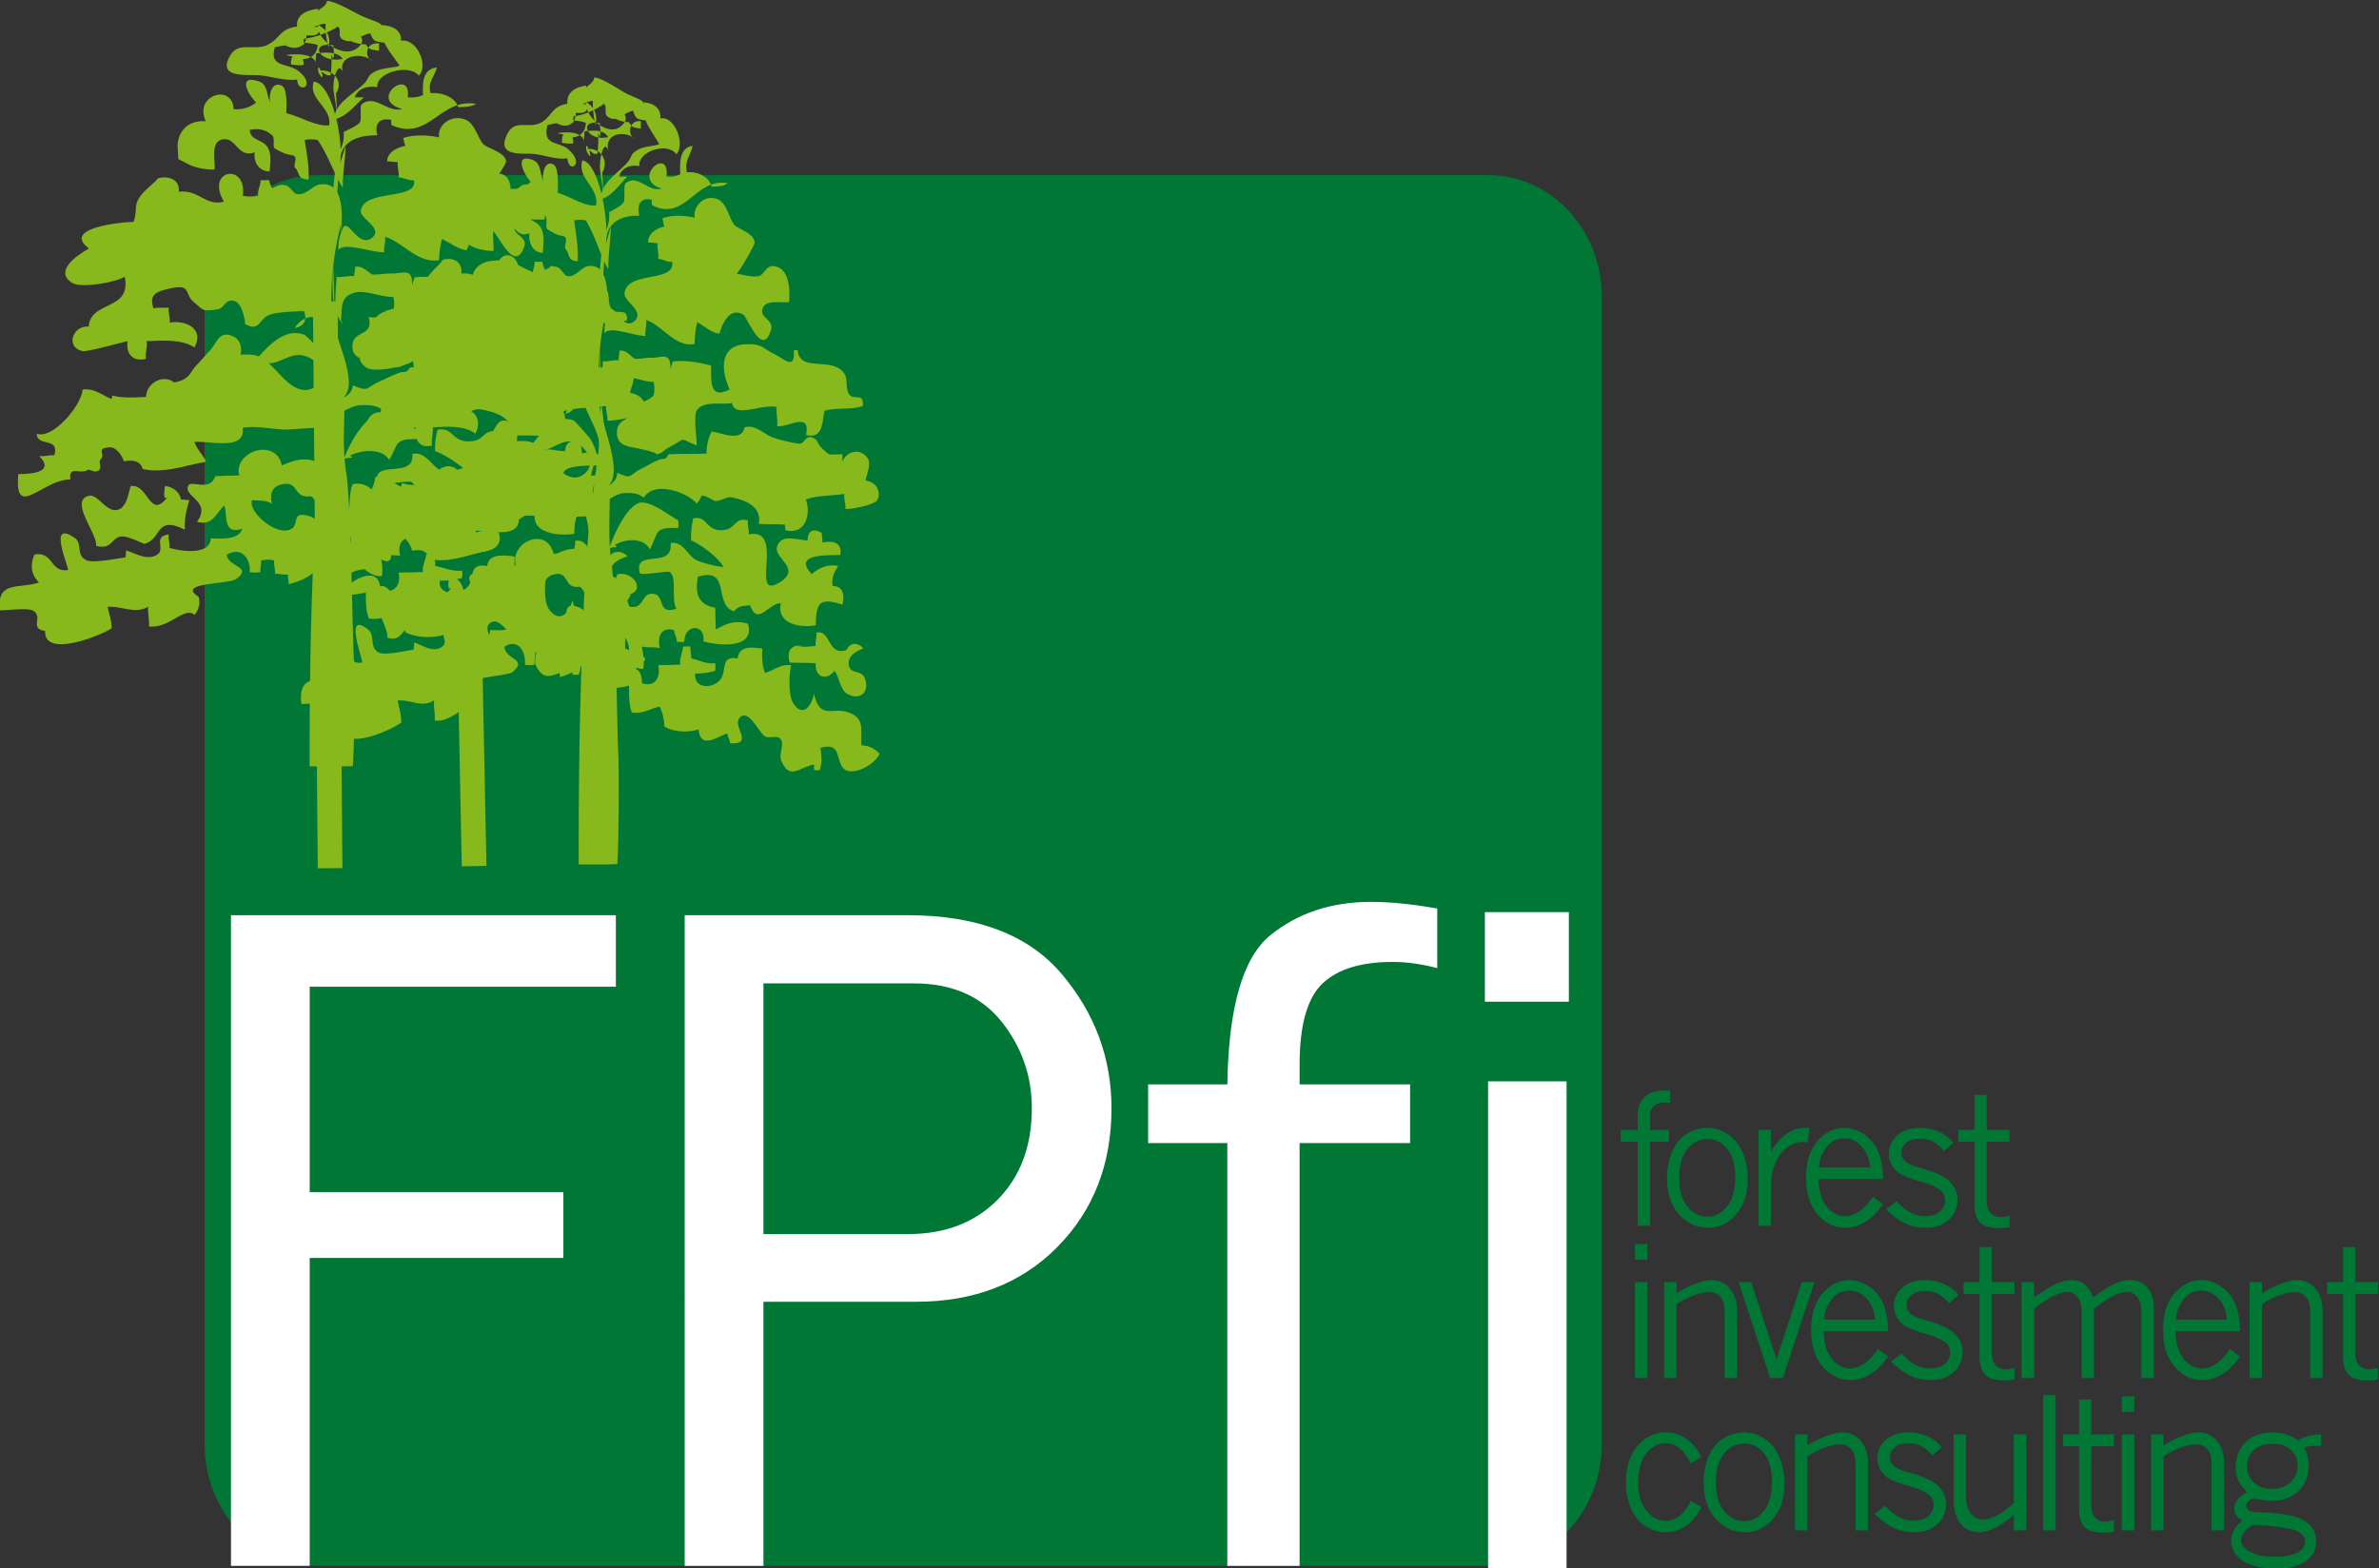 <svg xmlns="http://www.w3.org/2000/svg" width="513.933" height="338.887"><rect width="100%" height="100%" fill="#333333" stroke="none"/><defs><clipPath id="b"><path d="M0 612h792V0H0z"/></clipPath><clipPath id="a"><path stroke-width=".75" d="M228.884-546.924h412.732v274.69H228.884z" transform="scale(1 -1)"/></clipPath></defs><g clip-path="url(#a)" transform="matrix(1.333 0 0 -1.333 -319.41 717.958)"><g clip-path="url(#b)"><path fill="#007735" d="M499.214 304.547c0-10.904-8.213-19.744-18.35-19.744H291.124c-10.135 0-18.35 8.84-18.35 19.744v185.915c0 10.903 8.215 19.743 18.35 19.743h189.742c10.136 0 18.349-8.84 18.349-19.743z"/><path fill="#fff" d="M289.81 284.803h-12.759V390.26h62.375v-11.59H289.81v-33.297h41.111V334.71h-41.11zM363.342 338.574h23.428c6.017 0 10.867 1.866 14.549 5.6 3.68 3.735 5.52 8.666 5.52 14.796 0 5.253-1.64 9.94-4.923 14.06-3.283 4.12-8.033 6.182-14.252 6.182h-24.322zm0-53.771h-12.76V390.26h36.114c11.29 0 19.623-3.181 24.994-9.542 5.373-6.361 8.058-13.61 8.058-21.748 0-9.065-2.924-16.56-8.767-22.482-5.846-5.923-13.493-8.885-22.944-8.885h-24.695zM468.14 362.832v-9.502h-17.906v-68.528H438.52v68.528h-12.833v9.502h12.833c.198 12.516 2.523 20.576 6.976 24.182 4.45 3.605 9.886 5.408 16.302 5.408 3.134 0 6.715-.36 10.744-1.082v-9.656c-2.536.669-4.95 1.004-7.237 1.004-5.123 0-8.916-1.171-11.378-3.515-2.462-2.344-3.693-6.735-3.693-13.172v-3.168z"/><path fill="#fff" stroke="#fff" stroke-miterlimit="10" d="M492.998 284.803h-11.714v78.03h11.714zm.373 91.936h-12.609v13.52h12.609z"/><path fill="#87b81c" d="M294.057 523.458c1.259 1.743-.146 3.877-2.612 3.723.237.28-.163.43-.281.53-.034-.974.174-1.083.607-1.632.314.131-.1.726.005.864.475-.28.723-.654 1.414-.532.146 1.014.193 2.206.127 3.298-.177.473.298-.677.289-.652.257.71.059 1.495.025 2.203-3.893.66-2.508-2.968 1.513-2.209-.733 1.14-2.577 1.14-4.321.88.097-.51-.18-1.157.019-1.76-.161 1.746-3.097 1.773-4.86 1.506a10.75 10.75 0 0 1 2.598-.355c-1.636.407-1.715.413-1.827-1.174.72-.05 1.319-.203 2.059-.074.077.39-.093.601-.097.946 1.47.082 2.347.98 2.377 2.296-1.598.492-3.968.508-5.301-.028 1.692-.975 3.533-.258 3.488 1.58 1.592-.029 2.059-.05 2.087 1.327-1.73.261-3.378-.462-3.564-1.878 3.104-.416 11.06 3.537 5.943 3.903.007.554-.256 1.395-.111 1.926-1.816-1.353-1.304-5.531-.771-7.172.418 1.47-.213 2.943-1.73 3.594-.347-2.13 3.836-5.551 6.264-3.842 2.1 1.478.213 2.982-1.801 2.478a1.13 1.13 0 0 1-.152-.695c.926-.658 2.32-1.124 3.43-1.087.804-1.073.917-.796 2.178-1.062-.044.337.026.842.01 1.202-2.263.247-2.44-2.27-1.095-2.841-1.636 1.507-5.823.954-4.716-1.976-.866 2.307-1.76-1.157-1.582-2.746.152-1.375.759-4.041.759-6.086M306.707 509.395c.685-3.371-8.169-1.331-8.61-4.987-.15-1.259 3.636-2.788 1.862-4.3-1.724-1.478-3.235 1.359-4.05 1.8a.568.568 0 0 1-.587-.01c-.573-1.176-.96-2.508-.834-3.789.856 1.273 5.22-.406 7.392-.398-.137.748.327 1.798.108 2.522 3.085-.946 5.282-4.384 8.802-3.795.006 1.17.153 2.311.467 3.429 1.36-.659 2.548-1.657 4-1.803.766 2.124 2.04 4.107 4.313 3.008.727-.353 3.474-6.986 5.033-2.384.558 1.651-2.318 1.883-1.44 3.505.681 1.257 3.416.679 4.712.849.226 2.104-.035 5.564-2.929 5.671-1.295.05-1.6-1.397-2.573-1.577-1.187-.219-2.844.231-3.995.381.636.467 3.295 4.563 3.267 4.887-.126 1.579-3.05 2.108-3.754 2.894-.846.948-1.32 3.377-2.941 3.955-2.281.815-4.5-.97-4.165-2.917-1.82.389-4.002.485-5.848-.1.168-.36.152-.83.4-1.263-1.478-.304-2.983-1.099-2.976-2.545.518.061 1.212-.125 1.742-.099-.188-.733.284-1.751.083-2.494.738.04 1.685-.548 2.522-.44"/><path fill="#87b81c" d="M294.875 511.072c-.812 4.14 2.08 5.68 5.883 5.588-.438 1.673.181 2.931 2.232 2.521.09-.302-.031-.588.107-.876 6.079-2.664 7.778 4.448 13.69 3.468-.915-.532-1.903-.53-2.933-.537-.396 1.517-2.501 2.45-4.444 2.266-.582 1.69.694 2.754 1.002 4.157-2.346-.234-2.34-2.615-2.229-4.46-.706-.334-1.704-.479-2.489-.35.674 4.958-6.637-.353-.881-1.924-2.468-.635-4.321 2.422-6.52.846-.465-.336-.026-2.399-.328-2.956-.289-.535-2.062-1.329-2.65-1.583.163-1.349-.379-2.93-1.097-3.856-.155 1.565-.081 3.531-.081 4.913 0-2.014-.358-4.389.37-6.237"/><path fill="#87b81c" d="M297.103 522.817c.391 1.285 1.896 1.966 3.675 1.661-.33 2.272 4.986 3.895 6.721 1.88 1.636 1.526-.298 6.101-2.915 5.643.18 1.616-1.255 2.396-2.969 2.543-.697-2.598 1.44-4.522 2.771-6.606-1.149-.362-2.712-.327-3.733-.81-1.83-.866-.93-1.107-2.322-2.36-1.709-1.54-4.675-3.162-4.51-5.505 1.961.408 3.344 2.305 4.77 3.554"/><path fill="#87b81c" d="M294.507 511.4c1.118 2.49-.676 13.503-4.03 13.99-1.026-2.864 2.983-4.18 2.488-7.09-2.008-.29-4.805 1.465-6.94 1.958.017.94.225 4.015-.77 4.472-1.729.793-2.087-1.79-1.875-2.72-.562 1.328-.396 2.95-1.85 3.423-3.662 1.194-1.497-2.465-.397-3.43-.938-.802-2.294-1.221-3.657-1.094-.142 4.227-6.517 2.31-4.506-1.966-3.265.285-4.808-2.186-4.546-4.59.23-2.14-.418-1.157 1.56-2.283 1.17-.664 3.081-1.01 4.422-.946.093 1.433-.663 4.397 1.141 4.857 2.404.609 2.486-3.1 5.333-2.078-.169-1.555.578-3.007 2.423-3.113.12 1.224.352 2.789-.274 3.88-.84 1.447-2.842 1.052-2.943 2.877 1.6.334 2.685-.02 3.671-.914.45-.406.021-1.76.33-2.051.191-.177 1.875-.977 1.81-.89.11-.141 1.245-.17 1.493-.463.374-.45-.295-1.448.066-1.83.841-.883.186-1.774 2.17-1.922.127 2.286-.308 4.288-.632 6.44.612.139 1.504.125 2.11-.008 1.727-2.467 2.566-5.402 4.063-7.745-.046 2.287.432 4.49.453 6.824"/><path fill="#87b81c" d="M294.875 499.658c0 2.402 1.165 9.515-3.276 9.075-1.397-.135-2.181-1.76-3.794-1.599-1.038.105-1.211 2.595-4.089.946-.142.364-.452.853-.482 1.321-.28.03-1.178-.055-1.386.026.083-.659-.569-1.76-.388-2.545-.638-.179-1.869-.175-2.498-.008.776 5.367-6.143 4.343-3.052-.97-3.12-.742-3.889 1.961-7.328 1.633.237 1.82-1.442 2.661-3.335 2.173-.879-1.038-2.099-1.785-2.935-2.967-1.078-1.526-.369-2.148-1.04-4.1-2.184-.035-11.699-1.01-7.244-4.309-2.101-1.2-5.705-3.769-2.678-5.604 1.494-.909 7.368.188 8.477 1.028 1.152-5.619-5.538-3.795-5.839-8.079-2.657.198-3.789-3.412-.992-3.987.772-.155 6.034 1.343 7.304 1.613-.314-1.787.656-3.46 2.978-2.862-.186.876.277 1.986.107 2.856 2.6.115 5.689.337 7.744-1.003 1.55 2.78-.956 4.45-4.033 4.036.168.717-.3 1.72-.114 2.44-.587-.158-1.836.086-2.487-.157-.762 2.257.435 2.725 2.547 3.206 3.775.858 2.281-.888 4.091-2.272 1.354-1.045.998-1.546 3.796-1.077 1.066.177 1.145 1.692 2.603 1.363 1.274-.286 1.762-2.84 1.82-3.773 2.444-1.329 2.208.948 4.019 1.55 1.381.455 4.013.484 5.512.586.532-1.38.109-2.457-1.499-2.779.705 1.212 1.866 1.945 3.345 1.784.671-2.008 2.25-3.92 2.67-5.823.547-2.468-.358-5.469 1.85-7.219 2.756 2.396-1.672 10.195-1.854 13.427-.3 5.261.267 9.895 1.48 14.68"/><path fill="#87b81c" d="M294.875 486.61c.197 2.248-.146 3.934 2.229 4.565 1.753.466 4.326-.767 6.253-.701.187-.555.189-1.626-.01-2.177-1-.801-2.526-1.351-3.978-1.084.876-3.198-2.451-2.076-2.636-4.52-.206-2.717 2.771-2.355 4.846-2.952-.572.164 3.12-.575 2.095-.732 1.552.238 1.131.498 2.332 1.05 3.678 1.69 1.708 1.55 5.149.386.055 1.029-.624 4.67.028 5.527 1.213 1.599 4.6.81 6.364 1.168.416-2.493 5.477-.078 8.079-.652-.114-.964.201-2.048.097-3.016 2.029-.212 6.087 2.385 5.217-1.378 3.123-.694 2.867 2.042 3.349 3.808 2.255.565 4.685.086 6.931.765.204 2.3-1.694.703-2.539 1.902-.603.848-.198 2.423-.805 3.189-2.254 2.839-8.076.069-8.459 3.705-.247.034-.48.008-.708-.082.293-3.19-1.856-1.23-3.293-.633-2.413.996-2.303 1.74-5.319 1.647-4.614-.143-4.741-3.8-2.988-7.12-3.756-1.69-3.287 1.443-3.359 3.759-2.353.522-4.457.879-6.942.63-.081-.298-.411-1.157-.423-1.226.186 2.98-1.76 1.713-3.425 1.835-.481.035-2.159-.207-2.816-.177-.763.035-1.421 1.49-2.985 1.272.068-.453-.18-1.081-.111-1.532-.837.164-2.019-.262-2.856-.1-.142-2.357-.78-5.894 1.057-7.78"/><path fill="#87b81c" d="M296.733 472.907c1.818-.023 3.415.324 4.845-.71 1.88 2.758 7.856.883 9.639-.958.172.395.658.655.802 1.305.92.024 2.239-.905 2.605-.874 1.123.093 2.027.742 2.896.585 2.454-.444 5.439-1.41 4.874-4.191 1.547-.077 3.172-.02 4.72-.096.076-.307.013-.58.103-.884 3.692-.86 4.654 2.667 3.682 4.852 2.085.656 5.076.58 6.978.867-.18-.703.31-1.725.169-2.387.999-.071 5.454.637 5.854 1.508.69 1.506-.534 2.815-2.196 2.998.192 1.002 1.104 2.625.362 3.54-1.338 1.64-3.815 1.09-4.55-.581.03.386-.035.817-.01 1.174-.312-.02-2.336-.12-2.536.054.244-.21-2.05 1.515-1.49 1.292-.453.179-.352 1.015-1.476 1.32-1.167.315-1.403-1.028-2.215-1-1.003.036-3.84.637-4.93.997-1.595.524-3.064 2.09-5.046 1.58-.542-2.422-4.123-.854-5.938-.662-.668-1.011-.964-2.36-.948-3.481-2.275-.102-4.6.008-6.865-.107-.701-1.141-.675-.466-1.902-.92-1.243-.457-1.947-.901-2.964-1.331-2.494-1.053-1.541-1.787-4.406-.675-.09-2.306-3.655-2.038-3.34-4.803 1.919.262 2.943 1.745 5.14 1.588"/><path fill="#87b81c" d="M293.392 474.214c0 3.178.107 4.966-1.484 7.256-.168.244-2.773 2.808-2.941 2.87-3.174 1.193-5.79-1.77-7.495-3.596 1.992-2.468 4.198.372 6.654.316 2.56-.058 5.359-3.372 2.584-5.158-2.764-1.778-5.227 1.52-6.594 2.895-1.814 1.818-2.417 2.51-5.512 2.316.234 1.033.034 2.33-1.063 2.893-2.397 1.23-2.733-.979-3.915-2.225-.66-.697-1.513-1.706-2.132-2.347-1.143-1.184-1.063-2.37-3.66-2.816-1.886 1.455-4.552-.245-4.542-2.356-1.813-.077-3.76-.225-5.472.238a8.226 8.226 0 0 1-.117-.566c-1.425.524-2.796 1.813-4.703 1.527-.15-2.465-4.721-8.072-7.425-7.16.066-2.234 3.716-.43 2.849-3.499-.737.09-1.781-.248-2.495-.106 2.52-2.409-.64-2.963-3.34-2.92-.678-7.636 3.854-.9 8.432-.888-.274 2.336 1.556.784 2.745 1.51.402.243 1.238-.575 1.872-.024.546.471-.126 1.383.265 1.743.952.871-.905 1.868 1.498 1.973 1.135.05 2.092-1.5 2.279-2.265 1.465.29 2.735.042 3.05-1.234 3.4-.813 7.122.641 10.3 1.16-.51 1.118-1.536 2.052-1.881 3.226 2.707.145 8.297-1.443 7.798 2.293 2.329.381 5.078-.31 7.125-.295.93.011 3.404.258 5.037.297.4-1.167.58-2.553.494-3.81 1.6-.476 2.579-1.925 3.212-2.964.094 1.431.275 3.094.06 4.537-.353 2.45-.873 1.798-2.028 3.58-1.761 2.725-1.01 5.56.545 8.49M296.362 464.757c1.837.958 5.21 1.23 6.323-.707 1.63 2.683.655 3.528 5.127 3.368.064.427.047.774 0 1.198-2.272 1.168-5.604 3.456-7.385 2.664-2.26-1.002-4.43-5.162-5.103-7.143.468.323.827.212 1.409.295M291.164 537.171c-1.827-.199-3.596-.97-3.406-2.879-2.88-.355-2.694-1.934-4.742-2.937-2.177-1.065-4.688.566-6.045-1.68-2.27-3.75 2.437-3.143 4.546-3.269 1.863-.112 4.168-.957 6.25-.7.152-2.494 3.336-.984.132 1.44-1.678 1.27-4.725.493-3.734 3.795 1.458.353 3.143.48 4.718.39-.54 2.277 2.8 4.166 5.174 3.163 1.473-.62-.487-2.113 1.942-2.573.697-.135 2.727 1.208 3.64 1.275.538-1.385.748-1.293 2.242-1.52.416 3.35-.536 3.027-3.294 4.19-1.544.65-4.126 2.372-5.959 2.602-.15-.939-1.22-1.223-1.464-1.625"/><path fill="#87b81c" d="M294.507 458.883c.42.586.54 1.655.305 2.555-4.04 2.61-5.138 3.624-9.512 1.728-1.017 4.665-7.975 2.147-6.895-1.622a534.876 534.876 0 0 1-3.878-.106c-.957-2.708-3.987-.457-4.443-1.639-.66-1.72 3.848-2.503 1.46-5.759 2.557-.737 2.97 1.28 4.42 2.63.601-1.483-.377-4.786 2.904-3.78-.506-1.745-3.212-1.636-5.084-1.539-.112-2.713-4.563-2.18-6.688-1.552.097.632-.288 1.566-.113 2.182-2.678-.348-.506-2.302-1.86-3.249-1.594-1.116-3.807.308-5.083.653a5.793 5.793 0 0 0-.096-1.145c-1.234-.112-5.104-.96-6.267-.46-1.82.783-.639 2.712-1.925 3.61-4.438 3.103-1.104-4.328-1.104-5.178-2.952-.464-2.304 3.04-5.447 2.51-.76-1.777-.514-3.294.734-4.53-3.174-1.089-6.938.365-6.309-4.51 1.114-.04 4.58.473 5.437-.11 1.59-1.078-.757-2.83 1.88-3.243-.263-4.442 8.942-.788 10.76.431.014 1.31-.395 2.27-.63 3.482 2.45.128 4.418-1.228 6.56.021-.104-1 .225-2.184.121-3.193 3.26-.415 5.805 3.33 7.375 1.861.717.808.983 1.897.671 2.943-3.725 2.346 4.89 1.973 6.11 2.892 2.711 2.05-1.312 1.854-1.547 3.933 2.497 1.398 3.897-.77 3.723-2.82a4.879 4.879 0 0 1 1.742 0c-.136.523.228 1.331.084 1.873.605.154 1.57.157 2.171.01-.189-.644.248-1.563.078-2.202.598.117 1.515-.193 2.131-.082-.07-.47.171-1.107.083-1.573 1.834.437 4.503 1.523 4.874 3.21 2.242-2.603 4.972 3.551-.017 4.976.361 1.481-.167 2.581-1.842 2.958-2.826.641-.913-1.783-3.052-2.379-2.275-.632-6.522 2.984-5.88 4.86 1.223-.08 2.27.01 3.23-.577-.369 1.56-.04 2.82 1.683 3.162 2.813.56 1.622-2.347 4.62-1.94 2.114-1.336.852-5.019 4.828-4.469.1 1.705.056 3.454.056 5.177"/><path fill="#87b81c" d="M266.666 457.906c-2.828-3.544-2.979 2.343-5.874 1.907-.405-1.319-.675-3.652-2.282-3.877-1.785-.25-3.072 2.638-4.463 2.31-3.299-.78 1.345-6.018 1.15-8.12 2.605-.687 2.476 1.343 4.039 1.517 1.21.132 3.563-1.224 3.792-1.173 2.883.656 1.676 4.716 6.554 2.266-.109 1.71.24 3.298.741 4.793-.441.046-.927.094-1.362.107-.279 1.228-1.177 1.992-2.612 2.201-.069-.58-.192-1.34-.056-1.93M294.875 442.247c1.347-.164 2.816.031 4.028.326.038-1.447-.055-2.837.502-4.21 1.87-.367 3.37.63 5.077.901.53-1.137.728-1.776.851-3.158 1.803-.886 4.295-.965 6.162-.42.314-3.208 3.291-1.228 5.205-.639.045-.498.463-1.023.502-1.56 4.526-.239.208 2.693 1.777 4.073 1.523 1.345 3.315-2.125 4.389-2.9.806-.586 2.355.246 3-.544.652-.789-.365-2.413.052-3.294 1.525-3.209 3.122-1.223 5.891-.683.165-.289-.005-.586.109-.889.011 0 1.08-.062.995.005.444 1.112.338 2.272.125 3.485 4.215 1.162 2.464-2.688 4.739-3.549 1.735-.652 5.317 1.115 5.936 2.64-.829.824-1.957 1.295-3.255 1.332-.177 2.704.679 4.306-2.553 5.241-2.732.79-4.963-1.257-6.044 2.92-.457-2.218-2.172-3.775-3.8-1.437-.85 1.226-.696 4.656-.316 5.892-1.959.244-3.027-.759-4.703-1.205-.596 1.156-.586 2.545-.514 3.824-1.888.268-4.249.456-4.453-1.533-3.39.522-1.752-2.179-3.359-3.548-1.584-1.348-4.63-1.07-4.324 1.167a13.553 13.553 0 0 1 3.599.421c.06.42.046.79.028 1.208-1.808-.16-2.766.464-4.368.752.076.548-.234 1.316-.114 1.857-.476.04-.898.01-1.366-.008-.05-.92-.683-1.83-.49-2.829a348.58 348.58 0 0 0-3.968-.09c.427-1.954-.591-3.514-2.964-2.838-.021 5.081-6.426.511-6.376-.71"/><path fill="#87b81c" d="M294.875 452.361c.513-.009.944.042 1.43-.058.922-1.287 2.714-2.392 2.598-4.132-.948.435-.759.043-1.496.87-1.887.447-2.903-.518-2.473-2.177 1.097.116 1.927-.195 2.912.31.958-1.002 2.1-2.067 3.653-1.942.21 1.157-.015 2.414-.284 3.498 1.015-.238 2.236-.01 3.255-.233-.454 1.804.217 3.374 2.592 2.834.039-.652.542-1.182.488-1.857.473-.035.903-.01 1.367 0-.034 2.87 3.873 2.902 3.46.074 2.413-.64 9.469-1.334 8.056 2.783-2.542.646-3.943-.029-5.829-.897a106.75 106.75 0 0 0-.09 3.406c-3.289.572-3.612 2.315-3.164 4.901 6.137 1.59 2.724-4.404 6.539-5.457.964.97 1.593.802 2.908.964 1.404-3.43 3.437.415 5.571.323-.825-3.202 3.346-3.957 6.314-3.488.118 3.672.702 4.4 4.822 3.263.475 1.51.137 2.936-1.74 2.936-.306 1.215.322 2.325 1.017 3.156-1.777.34-3.539-.263-4.804-1.296-3.666 3.355 3.184 2.936 5.156 3.034.427 1.94-1.343 2.323-3.226 1.957.061.453-.183 1.076-.121 1.523-1.482.755-2.53.392-2.588-1.198-1.913.086-4.837 1.121-5.524-1.022-.563-1.776 4.406-3.358.669-5.486-5.989-3.406 1.127 8.628-5.798 7.478.174.615-.282 1.575-.112 2.191-2.425.54-2.21-1.243-4.196-1.507-3.459-.456-2.993 2.353-5.715 1.835-.276-1.148-.471-2.304-.379-3.477 1.728-.572 5.009-2.789 5.853-4.164-.827-.082-4.361.723-5.16 1.166-1.329.75-2.312 2.982-4.398 2.561.439-4.29-6.843-.642-5.566-4.794 1.154-.275 4.985.511 5.435.225 1.304-.836.214-4.428 1.158-5.773-3.494-.988-2.033 1.994-3.95 2.325-2.555.44-1.645-2.5-4.497-1.989-.382.591-.493 1.163-.365 1.843 3.555.621.888 3.885-1.855 3.263-1.112-2.142.452-6.684-2.987-6.848-.004-.103.027-.845.01-.877a17.402 17.402 0 0 1 2.17-.047M330.512 448.77c-2.21.493-3.163-.741-2.545-2.557 1.55-.072 3.165-.027 4.715-.1-.206-2.15 1.887-2.896 3.387-1.208.878-.851.992-2.908 2.23-3.576 2.144-1.162 4.157.018 3.354 2.237-.599 1.666-2.719.657-2.983 2.272-.256 1.55 1.562 2.212 2.65 2.617-1.03.983-2.4.967-3.08-.279-3.544-.963-2.655 3.226-5.447 2.757.164-.61-.26-1.5-.11-2.112-.984-.054-2.299-.233-3.288-.05"/><path fill="#87b81c" d="M289.8 414.384c2.328 0 4.69-.055 6.996.05.308 3.739.308 15.9.183 17.322-.23 2.615-.471 25.7-1.25 30.25-.842 4.935.047 10.04-.447 15.028-.518 5.264-1.721 10.369-1.77 15.655-.068 7.526.992 14.672 1.134 22.15-2.768-11.951.426-24.885-1.485-36.865-1.028-6.444-1.902-12.97-2.266-19.57-.752-13.5-1.095-26.87-1.095-40.431v-2.61M337.21 510.629c1.127 1.79-.134 3.986-2.343 3.829.216.284-.147.442-.25.54-.03-.998.156-1.111.544-1.676.282.138-.087.748.005.89.425-.29.647-.672 1.267-.546.13 1.044.17 2.268.116 3.393-.161.482.267-.701.256-.672.229.726.052 1.535.02 2.264-3.484.678-2.245-3.051 1.359-2.272-.66 1.17-2.31 1.17-3.871.905.085-.524-.163-1.19.016-1.811-.142 1.797-2.775 1.823-4.354 1.55a8.506 8.506 0 0 1 2.33-.364c-1.467.416-1.54.426-1.636-1.21.646-.051 1.178-.206 1.842-.075.07.4-.084.618-.087.975 1.317.083 2.102 1.007 2.128 2.359-1.43.504-3.553.523-4.745-.03 1.514-1 3.164-.265 3.123 1.626 1.427-.03 1.843-.054 1.866 1.366-1.545.267-3.022-.476-3.19-1.931 2.78-.431 9.907 3.634 5.322 4.01.009.572-.23 1.437-.098 1.983-1.626-1.395-1.168-5.688-.688-7.375.37 1.51-.193 3.025-1.552 3.694-.312-2.19 3.435-5.71 5.61-3.951 1.883 1.522.193 3.069-1.611 2.55a1.351 1.351 0 0 1-.14-.715c.832-.677 2.08-1.157 3.078-1.118.717-1.103.816-.82 1.95-1.093-.04.345.02.866.008 1.236-2.03.252-2.185-2.331-.981-2.92-1.466 1.549-5.22.98-4.22-2.032-.78 2.37-1.58-1.19-1.425-2.823.14-1.414.685-4.155.685-6.257M348.541 496.171c.613-3.467-7.316-1.369-7.71-5.128-.137-1.294 3.255-2.865 1.668-4.422-1.543-1.518-2.902 1.398-3.63 1.851a.452.452 0 0 1-.527-.01c-.51-1.208-.862-2.577-.748-3.896.77 1.31 4.677-.416 6.622-.41-.12.771.295 1.85.097 2.597 2.763-.974 4.732-4.51 7.886-3.905.008 1.204.14 2.377.417 3.526 1.218-.679 2.284-1.702 3.584-1.853.686 2.184 1.827 4.224 3.862 3.093.654-.363 3.114-7.182 4.512-2.45.502 1.695-2.075 1.936-1.292 3.6.61 1.294 3.062.701 4.22.874.204 2.165-.03 5.722-2.621 5.833-1.157.051-1.43-1.437-2.305-1.623-1.065-.225-2.546.238-3.582.392.572.482 2.953 4.69 2.929 5.024-.11 1.625-2.734 2.168-3.363 2.974-.758.974-1.181 3.472-2.637 4.068-2.042.84-4.027-.997-3.727-3-1.633.401-3.59.5-5.24-.104.149-.369.137-.85.357-1.297-1.32-.313-2.673-1.129-2.666-2.617.466.065 1.085-.128 1.562-.099-.168-.755.254-1.8.074-2.566.66.042 1.51-.564 2.259-.452"/><path fill="#87b81c" d="M337.942 497.897c-.725 4.254 1.863 5.838 5.272 5.742-.395 1.72.158 3.014 1.995 2.593.082-.31-.025-.606.1-.899 5.446-2.74 6.965 4.57 12.26 3.564-.816-.546-1.7-.544-2.623-.552-.358 1.558-2.246 2.517-3.984 2.329-.523 1.739.621 2.83.898 4.276-2.103-.24-2.096-2.69-1.996-4.584-.633-.344-1.526-.493-2.23-.362.602 5.097-5.946-.364-.788-1.98-2.21-.651-3.874 2.493-5.84.872-.419-.347-.027-2.467-.294-3.04-.259-.551-1.85-1.366-2.375-1.628.146-1.388-.34-3.011-.982-3.962-.138 1.607-.073 3.628-.073 5.05 0-2.071-.323-4.513.331-6.413"/><path fill="#87b81c" d="M339.94 509.97c.35 1.322 1.698 2.021 3.292 1.71-.298 2.332 4.467 4.003 6.018 1.927 1.467 1.573-.265 6.276-2.61 5.804.16 1.661-1.127 2.465-2.66 2.616-.624-2.67 1.29-4.65 2.483-6.79-1.031-.373-2.428-.338-3.342-.834-1.643-.892-.84-1.14-2.083-2.428-1.534-1.584-4.187-3.252-4.038-5.659 1.757.421 2.996 2.372 4.27 3.654"/><path fill="#87b81c" d="M337.613 498.233c1.001 2.56-.608 13.884-3.61 14.382-.92-2.944 2.671-4.297 2.23-7.288-1.799-.3-4.307 1.504-6.22 2.01.015.969.201 4.13-.689 4.6-1.549.816-1.87-1.838-1.68-2.796-.502 1.363-.35 3.032-1.655 3.519-3.282 1.227-1.342-2.532-.355-3.525a4.086 4.086 0 0 0-3.275-1.127c-.13 4.347-5.84 2.377-4.04-2.023-2.927.296-4.306-2.244-4.074-4.717.208-2.198-.37-1.19 1.401-2.347 1.047-.683 2.76-1.038 3.96-.972.083 1.473-.595 4.52 1.021 4.992 2.156.628 2.227-3.185 4.78-2.136-.152-1.6.515-3.091 2.17-3.202.101 1.26.316 2.868-.247 3.99-.749 1.49-2.548 1.083-2.635 2.959 1.435.343 2.407-.02 3.288-.938.402-.418.02-1.812.295-2.11.17-.181 1.681-1.005 1.62-.914.1-.148 1.118-.176 1.34-.48.334-.458-.264-1.486.055-1.877.755-.911.17-1.827 1.947-1.978.112 2.35-.276 4.409-.565 6.622.547.143 1.345.127 1.886-.008 1.55-2.537 2.303-5.555 3.643-7.963-.044 2.35.388 4.616.404 7.015"/><path fill="#87b81c" d="M337.942 486.159c0 2.47 1.043 9.782-2.933 9.332-1.254-.14-1.955-1.81-3.4-1.644-.93.106-1.085 2.666-3.663.974-.126.373-.407.875-.433 1.358-.25.028-1.055-.06-1.24.025.074-.676-.509-1.811-.35-2.616-.57-.186-1.672-.181-2.237-.01.697 5.52-5.5 4.464-2.733-.996-2.794-.763-3.486 2.015-6.564 1.678.211 1.872-1.29 2.738-2.988 2.236-.787-1.07-1.88-1.837-2.629-3.051-.966-1.57-.333-2.21-.93-4.216-1.958-.035-10.483-1.04-6.492-4.43-1.883-1.233-5.112-3.875-2.399-5.761 1.34-.937 6.6.193 7.595 1.059 1.032-5.778-4.96-3.903-5.229-8.307-2.38.204-3.396-3.51-.893-4.1.695-.16 5.408 1.38 6.547 1.658-.28-1.836.586-3.56 2.667-2.942-.164.9.248 2.04.094 2.934 2.33.119 5.096.349 6.94-1.028 1.385 2.856-.858 4.576-3.616 4.148.151.738-.267 1.766-.102 2.507-.525-.161-1.64.089-2.227-.16-.68 2.322.39 2.8 2.284 3.294 3.38.882 2.042-.911 3.66-2.334 1.216-1.073.896-1.59 3.4-1.107.958.18 1.03 1.74 2.334 1.402 1.142-.295 1.578-2.921 1.63-3.878 2.192-1.368 1.98.974 3.601 1.59 1.236.469 3.597.5 4.938.605.48-1.42.097-2.528-1.343-2.857.632 1.246 1.674 1.998 3 1.835.596-2.067 2.014-4.033 2.392-5.987.49-2.537-.322-5.624 1.655-7.423 2.468 2.465-1.499 10.483-1.662 13.805-.269 5.408.238 10.172 1.326 15.09"/><path fill="#87b81c" d="M337.942 472.746c.177 2.31-.13 4.042 2 4.693 1.567.48 3.872-.787 5.6-.721.164-.572.168-1.671-.01-2.237-.896-.824-2.264-1.391-3.566-1.116.784-3.286-2.194-2.136-2.36-4.643-.184-2.795 2.482-2.423 4.34-3.038-.513.169 2.797-.59 1.88-.751 1.39.242 1.011.51 2.088 1.078 3.292 1.74 1.53 1.594 4.611.397.052 1.055-.557 4.802.025 5.683 1.088 1.643 4.123.832 5.701 1.2.374-2.563 4.908-.08 7.241-.67-.104-.991.18-2.106.084-3.101 1.817-.217 5.456 2.452 4.673-1.417 2.798-.713 2.57 2.098 3.001 3.915 2.017.582 4.194.089 6.207.786.183 2.367-1.515.723-2.276 1.957-.538.87-.173 2.489-.718 3.278-2.02 2.917-7.236.07-7.578 3.809a1.123 1.123 0 0 1-.634-.081c.262-3.283-1.66-1.267-2.952-.655-2.159 1.026-2.062 1.79-4.762 1.694-4.136-.146-4.249-3.906-2.678-7.32-3.362-1.737-2.945 1.484-3.007 3.864-2.108.537-3.993.903-6.22.65-.074-.31-.369-1.19-.38-1.264.165 3.066-1.58 1.764-3.065 1.889-.433.036-1.936-.215-2.524-.183-.684.039-1.276 1.533-2.674 1.306.06-.464-.163-1.11-.1-1.572-.75.167-1.81-.27-2.56-.103-.126-2.423-.699-6.061.95-7.998"/><path fill="#87b81c" d="M339.606 458.658c1.63-.022 3.061.331 4.34-.729 1.685 2.834 7.04.906 8.64-.987.151.408.584.675.714 1.34.824.026 2.003-.929 2.333-.896 1.004.093 1.817.761 2.594.601 2.198-.457 4.872-1.45 4.367-4.308 1.386-.079 2.84-.02 4.228-.102.067-.315.012-.594.095-.906 3.305-.885 4.168 2.741 3.295 4.987 1.868.675 4.547.597 6.251.891-.159-.72.277-1.77.153-2.452.895-.072 4.885.655 5.243 1.55.621 1.55-.479 2.891-1.969 3.082.173 1.03.991 2.698.324 3.64-1.196 1.686-3.417 1.12-4.073-.597.028.395-.033.837-.008 1.207-.282-.02-2.094-.124-2.273.054.217-.215-1.835 1.557-1.333 1.331-.408.183-.318 1.043-1.324 1.354-1.047.325-1.258-1.057-1.985-1.026-.897.035-3.438.652-4.416 1.021-1.428.542-2.746 2.15-4.52 1.626-.486-2.489-3.695-.878-5.32-.679-.599-1.04-.86-2.425-.85-3.578-2.036-.107-4.119.008-6.15-.11-.628-1.172-.603-.48-1.704-.948-1.11-.469-1.74-.925-2.652-1.368-2.236-1.082-1.383-1.835-3.948-.695-.083-2.368-3.278-2.092-2.993-4.935 1.721.27 2.636 1.793 4.605 1.632"/><path fill="#87b81c" d="M336.611 460.002c0 3.268.1 5.106-1.326 7.46-.154.252-2.487 2.887-2.638 2.952-2.84 1.225-5.184-1.82-6.71-3.698 1.784-2.537 3.757.38 5.958.325 2.293-.06 4.802-3.47 2.317-5.304-2.48-1.828-4.685 1.562-5.91 2.976-1.624 1.87-2.164 2.582-4.937 2.38.21 1.064.032 2.395-.95 2.975-2.15 1.266-2.45-1.004-3.508-2.286-.59-.717-1.358-1.755-1.91-2.414-1.026-1.218-.953-2.435-3.279-2.895-1.693 1.498-4.078-.251-4.069-2.421-1.624-.08-3.368-.233-4.9.245a6.668 6.668 0 0 1-.106-.584c-1.277.539-2.506 1.865-4.214 1.57-.133-2.531-4.227-8.3-6.65-7.361.06-2.297 3.326-.441 2.552-3.596-.66.093-1.597-.257-2.235-.11 2.26-2.475-.573-3.045-2.993-3.004-.609-7.848 3.453-.923 7.555-.91-.248 2.402 1.392.806 2.456 1.55.363.252 1.113-.588 1.678-.022.488.484-.113 1.423.24 1.793.85.895-.812 1.918 1.34 2.027 1.018.05 1.872-1.542 2.044-2.33 1.31.298 2.444.044 2.73-1.27 3.047-.834 6.38.663 9.224 1.197-.454 1.147-1.374 2.108-1.68 3.316 2.426.147 7.431-1.485 6.983 2.356 2.086.392 4.545-.32 6.383-.303.834.01 3.05.264 4.51.305.36-1.201.522-2.625.445-3.917 1.433-.488 2.31-1.98 2.877-3.05.083 1.474.246 3.184.054 4.668-.319 2.518-.783 1.846-1.815 3.68-1.579 2.8-.91 5.715.484 8.729M339.275 450.28c1.645.984 4.664 1.264 5.66-.728 1.464 2.76.59 3.627 4.597 3.464.057.437.04.793 0 1.23-2.035 1.202-5.02 3.555-6.617 2.74-2.023-1.032-3.968-5.307-4.57-7.345.417.33.74.219 1.261.304M334.618 524.726c-1.636-.203-3.222-.998-3.05-2.958-2.583-.365-2.41-1.989-4.246-3.02-1.952-1.095-4.204.581-5.42-1.728-2.035-3.856 2.184-3.229 4.073-3.359 1.672-.115 3.73-.985 5.6-.722.136-2.563 2.986-1.009.118 1.481-1.503 1.305-4.235.507-3.344 3.902 1.305.363 2.815.494 4.226.401-.484 2.34 2.508 4.282 4.636 3.253 1.318-.637-.436-2.17 1.739-2.647.626-.137 2.444 1.242 3.258 1.313.482-1.427.673-1.33 2.009-1.565.374 3.444-.48 3.114-2.95 4.307-1.383.671-3.697 2.441-5.337 2.677-.133-.965-1.09-1.258-1.312-1.67"/><path fill="#87b81c" d="M337.613 444.24c.375.604.483 1.7.272 2.625-3.617 2.684-4.602 3.728-8.519 1.78-.91 4.795-7.144 2.208-6.177-1.671-1.147-.028-2.34-.067-3.473-.11-.858-2.782-3.575-.465-3.98-1.684-.593-1.77 3.446-2.573 1.303-5.918 2.295-.758 2.664 1.314 3.964 2.7.536-1.52-.34-4.917 2.596-3.882-.45-1.795-2.873-1.682-4.55-1.585-.103-2.785-4.088-2.24-5.993-1.593.088.649-.256 1.609-.1 2.243-2.398-.36-.455-2.37-1.666-3.343-1.427-1.145-3.413.319-4.555.674a7.023 7.023 0 0 0-.085-1.178c-1.105-.116-4.572-.986-5.612-.472-1.63.805-.576 2.786-1.726 3.708-3.975 3.194-.99-4.446-.99-5.321-2.643-.476-2.06 3.123-4.877 2.58-.682-1.825-.46-3.384.657-4.66-2.846-1.116-6.216.38-5.65-4.633.996-.044 4.098.487 4.866-.113 1.425-1.11-.678-2.911 1.683-3.335-.232-4.566 8.014-.81 9.642.443.012 1.347-.354 2.333-.567 3.58 2.196.132 3.961-1.261 5.88.022-.094-1.031.202-2.246.111-3.282 2.915-.426 5.196 3.42 6.605 1.912.637.83.877 1.952.598 3.025-3.335 2.414 4.38 2.03 5.475 2.976 2.43 2.105-1.177 1.904-1.385 4.043 2.236 1.436 3.49-.793 3.333-2.902a3.823 3.823 0 0 1 1.562 0c-.125.539.203 1.37.076 1.926.54.159 1.404.163 1.945.01-.172-.661.218-1.605.067-2.262.54.12 1.36-.198 1.911-.084-.065-.485.154-1.137.076-1.618 1.638.45 4.036 1.568 4.364 3.302 2.01-2.677 4.451 3.649-.018 5.114.326 1.523-.147 2.654-1.646 3.043-2.532.657-.818-1.834-2.735-2.447-2.04-.651-5.844 3.067-5.269 4.995 1.097-.08 2.035.012 2.895-.591-.333 1.604-.037 2.899 1.507 3.249 2.52.575 1.456-2.412 4.138-1.994 1.894-1.374.764-5.16 4.327-4.594.086 1.752.05 3.55.05 5.322"/><path fill="#87b81c" d="M312.673 443.234c-2.534-3.643-2.67 2.408-5.262 1.962-.362-1.355-.61-3.755-2.045-3.986-1.602-.256-2.75 2.713-3.999 2.374-2.95-.802 1.205-6.185 1.028-8.347 2.34-.707 2.22 1.38 3.62 1.559 1.086.136 3.192-1.258 3.398-1.204 2.581.672 1.503 4.846 5.871 2.33-.096 1.755.216 3.39.663 4.926-.395.049-.83.097-1.22.11-.25 1.262-1.054 2.05-2.336 2.263-.065-.6-.175-1.38-.052-1.987M337.942 427.138c1.208-.168 2.52.029 3.607.334.033-1.49-.048-2.917.452-4.332 1.673-.374 3.02.65 4.546.929.476-1.166.652-1.823.765-3.245 1.613-.913 3.844-.993 5.52-.434.28-3.297 2.947-1.261 4.661-.656.04-.511.416-1.054.452-1.606 4.053-.244.185 2.77 1.59 4.19 1.366 1.383 2.97-2.185 3.93-2.982.723-.601 2.112.254 2.691-.56.58-.81-.328-2.48.045-3.386 1.366-3.297 2.796-1.256 5.276-.702.147-.298-.004-.603.1-.915.01 0 .966-.062.891.009.396 1.142.3 2.334.11 3.58 3.778 1.196 2.208-2.765 4.246-3.646 1.555-.672 4.763 1.145 5.32 2.709a3.98 3.98 0 0 1-2.92 1.373c-.158 2.778.61 4.427-2.284 5.387-2.447.814-4.447-1.291-5.415 3.002-.412-2.278-1.946-3.88-3.405-1.478-.76 1.262-.622 4.788-.282 6.058-1.755.25-2.713-.778-4.212-1.238-.538 1.189-.527 2.617-.463 3.93-1.692.276-3.807.47-3.988-1.575-3.037.537-1.572-2.24-3.009-3.647-1.418-1.385-4.148-1.102-3.876 1.199a10.66 10.66 0 0 1 3.226.433c.054.43.037.812.026 1.24-1.62-.163-2.479.48-3.913.775.07.563-.209 1.353-.102 1.909-.428.04-.806.01-1.223-.007-.046-.946-.614-1.881-.44-2.907a245.546 245.546 0 0 0-3.559-.095c.386-2.01-.528-3.614-2.652-2.917-.018 5.222-5.756.524-5.71-.73"/><path fill="#87b81c" d="M337.942 437.533c.46-.01.846.045 1.281-.058.825-1.324 2.431-2.46 2.326-4.248-.85.448-.676.043-1.338.893-1.69.46-2.602-.53-2.217-2.236.981.12 1.726-.203 2.607.318.86-1.03 1.882-2.124 3.276-1.996.19 1.186-.01 2.481-.255 3.595.91-.243 2.002-.012 2.917-.24-.407 1.856.194 3.471 2.32 2.915.036-.672.487-1.218.436-1.909.425-.037.81-.01 1.226 0-.03 2.951 3.471 2.982 3.1.074 2.162-.655 8.482-1.37 7.216 2.861-2.278.666-3.535-.029-5.22-.92-.04 1.147-.072 2.346-.084 3.501-2.943.59-3.23 2.383-2.833 5.037 5.497 1.64 2.441-4.526 5.857-5.608.865.995 1.427.823 2.604.992 1.26-3.529 3.081.423 4.995.331-.74-3.292 2.997-4.067 5.653-3.586.107 3.774.63 4.522 4.321 3.356.427 1.551.122 3.017-1.56 3.017-.273 1.25.29 2.388.912 3.243-1.593.35-3.17-.269-4.304-1.33-3.285 3.451 2.851 3.017 4.621 3.118.38 1.994-1.204 2.39-2.89 2.012.051.464-.164 1.108-.112 1.566-1.326.778-2.262.405-2.317-1.232-1.714.09-4.334 1.152-4.946-1.049-.507-1.827 3.944-3.455.597-5.64-5.364-3.503 1.01 8.87-5.194 7.686.156.634-.253 1.62-.1 2.255-2.172.554-1.98-1.28-3.756-1.55-3.103-.47-2.684 2.417-5.122 1.886-.246-1.18-.424-2.37-.342-3.574 1.552-.588 4.491-2.868 5.245-4.283-.738-.084-3.906.742-4.62 1.201-1.193.77-2.074 3.066-3.94 2.632.393-4.41-6.134-.66-4.987-4.929 1.033-.283 4.466.525 4.867.23 1.168-.856.191-4.552 1.04-5.934-3.13-1.015-1.823 2.05-3.543 2.388-2.284.456-1.47-2.569-4.026-2.042-.34.605-.442 1.195-.328 1.894 3.186.64.794 3.994-1.662 3.355-.995-2.203.407-6.872-2.674-7.04-.004-.107.026-.87.011-.9.63-.065 1.296-.08 1.942-.052M369.865 433.844c-1.976.503-2.834-.765-2.275-2.632 1.384-.074 2.834-.027 4.22-.103-.184-2.207 1.69-2.977 3.034-1.242.786-.876.89-2.986 1.996-3.677 1.923-1.193 3.724.02 3.004 2.303-.534 1.713-2.432.674-2.67 2.333-.23 1.598 1.401 2.277 2.37 2.693-.919 1.011-2.146.993-2.754-.285-3.174-.99-2.38 3.314-4.882 2.832.147-.628-.23-1.542-.099-2.17-.88-.058-2.059-.24-2.94-.052"/><path fill="#87b81c" d="M333.397 398.49c2.085 0 4.199-.058 6.267.051.277 3.844.277 16.347.163 17.81-.208 2.687-.425 26.423-1.118 31.102-.755 5.071.042 10.318-.4 15.448-.467 5.41-1.543 10.661-1.586 16.093-.066 7.738.887 15.085 1.014 22.773-2.481-12.286.38-25.583-1.332-37.9-.92-6.626-1.7-13.336-2.03-20.12-.672-13.88-.978-27.625-.978-41.567v-2.684"/><path fill="none" stroke="#87b81c" stroke-miterlimit="10" stroke-width="4" d="M292.327 489.735l.787-91.859M315.667 437.56l.787-39.339"/><path fill="#007735" d="M505.035 355.463v2.43c0 1.195.367 2.152 1.103 2.87.734.718 1.763 1.077 3.086 1.077.294 0 .648-.014 1.062-.044v-1.98a8.765 8.765 0 0 1-.993.072c-.735 0-1.295-.198-1.68-.593-.387-.395-.58-.925-.58-1.59v-2.242h3.06v-1.923h-3.06v-13.622h-1.998v13.622h-2.77v1.923zM516.332 341.394c1.213 0 2.267.549 3.163 1.648.896 1.1 1.344 2.676 1.344 4.729 0 2.024-.437 3.567-1.31 4.627-.873 1.06-1.925 1.59-3.156 1.59-1.305 0-2.4-.54-3.286-1.62-.887-1.078-1.33-2.621-1.33-4.626 0-2.054.445-3.625 1.337-4.714.89-1.09 1.97-1.634 3.238-1.634m.179-1.793c-1.902 0-3.5.728-4.796 2.183-1.295 1.456-1.943 3.413-1.943 5.87 0 1.64.287 3.093.862 4.36.573 1.269 1.375 2.213 2.404 2.835 1.029.622 2.122.933 3.28.933 1.121 0 2.194-.321 3.218-.962 1.025-.641 1.835-1.61 2.433-2.906.596-1.297.895-2.746.895-4.346 0-2.44-.629-4.376-1.887-5.813-1.259-1.436-2.748-2.154-4.466-2.154M526.622 351.95c.827 1.33 1.693 2.304 2.6 2.92.903.618 1.934.926 3.092.926.128 0 .313-.005.551-.014l-.289-2.328-.73.043c-.534.029-1.13-.104-1.792-.398-.66-.294-1.252-.76-1.77-1.395-.52-.636-.927-1.427-1.22-2.372-.295-.945-.442-1.778-.442-2.501v-6.912h-2.012v15.545h2.012zM542.69 349.39c-.147 1.465-.623 2.615-1.427 3.45-.803.832-1.71 1.25-2.72 1.25-1.233 0-2.218-.494-2.957-1.483-.74-.988-1.133-2.06-1.179-3.217zm2.095-5.987c-.91-1.282-1.879-2.236-2.908-2.863-1.03-.627-2.095-.94-3.198-.94-1.745 0-3.243.721-4.492 2.162-1.25 1.441-1.875 3.45-1.875 6.023 0 2.477.618 4.43 1.854 5.856 1.236 1.427 2.68 2.14 4.335 2.14 1.102 0 2.163-.339 3.183-1.019 1.02-.68 1.784-1.598 2.294-2.755.51-1.157.78-2.66.807-4.512h-10.46c.046-1.233.224-2.246.537-3.036.413-1.04.97-1.8 1.668-2.277.698-.478 1.373-.716 2.025-.716 1.636 0 3.165 1.05 4.59 3.152zM546.816 348.927c-.726.8-1.089 1.692-1.089 2.675 0 1.138.445 2.118 1.337 2.943.892.824 2.132 1.236 3.721 1.236a7.548 7.548 0 0 0 2.998-.605c.941-.404 1.743-1 2.404-1.788l-1.522-1.352c-.57.684-1.16 1.188-1.766 1.511-.607.323-1.302.484-2.083.484-1.003 0-1.764-.226-2.283-.679-.52-.453-.78-.979-.78-1.576 0-.512.203-.969.607-1.374.394-.405 1.322-.807 2.782-1.204 2.25-.612 3.766-1.35 4.548-2.217.781-.867 1.173-1.82 1.173-2.86 0-1.242-.467-2.306-1.4-3.192-.932-.886-2.202-1.329-3.81-1.329-1.176 0-2.26.232-3.252.696-.992.464-2.04 1.237-3.143 2.32l1.731 1.264c.825-.867 1.601-1.487 2.326-1.858a4.984 4.984 0 0 1 2.3-.556c1.028 0 1.824.257 2.388.773.565.516.847 1.121.847 1.815a2.01 2.01 0 0 1-.634 1.49c-.596.587-1.796 1.127-3.596 1.62-1.112.307-2.035.65-2.77 1.026a4.16 4.16 0 0 0-1.034.737M559.604 361.132h1.984v-5.668h3.68v-1.924h-3.68v-9.66c0-.8.203-1.424.607-1.872.404-.448.946-.672 1.626-.672.367 0 .849.077 1.447.23v-1.893a14.255 14.255 0 0 0-1.736-.13c-1.415 0-2.424.308-3.026.925-.601.617-.902 1.629-.902 3.037v10.035h-2.591v1.924h2.59zM504.58 330.785h2.012V315.24h-2.012zm0 6.174h2.012v-2.531h-2.012zM511.321 328.992c1.084.674 2.134 1.195 3.148 1.562 1.016.366 1.84.549 2.474.549.708 0 1.362-.157 1.964-.47.602-.313 1.124-.853 1.564-1.62.442-.766.663-1.718.663-2.855V315.24h-2.013v10.758c0 1.07-.225 1.866-.675 2.387-.45.52-1.062.78-1.833.78-.708 0-1.502-.16-2.385-.477-.882-.318-1.85-.8-2.907-1.446V315.24h-2.013v15.545h2.013zM521.372 330.785h2.046l4.1-12.48 4.118 12.48h2.043l-5.129-15.545h-2.05zM543.516 324.711c-.147 1.465-.623 2.615-1.427 3.45-.803.832-1.711 1.25-2.721 1.25-1.232 0-2.217-.494-2.956-1.483-.74-.988-1.133-2.06-1.18-3.217zm2.095-5.986c-.91-1.283-1.88-2.238-2.908-2.864-1.03-.627-2.095-.94-3.198-.94-1.745 0-3.243.721-4.492 2.162-1.25 1.441-1.875 3.45-1.875 6.023 0 2.477.618 4.43 1.854 5.856 1.236 1.427 2.68 2.14 4.335 2.14 1.102 0 2.163-.339 3.183-1.019 1.02-.68 1.784-1.598 2.294-2.755.51-1.157.779-2.66.807-4.512h-10.46c.046-1.234.224-2.246.537-3.036.413-1.042.97-1.8 1.668-2.278.698-.477 1.373-.716 2.025-.716 1.636 0 3.165 1.051 4.589 3.153zM547.642 324.248c-.726.8-1.09 1.692-1.09 2.675 0 1.138.446 2.118 1.338 2.943.892.824 2.132 1.236 3.72 1.236a7.548 7.548 0 0 0 2.999-.605c.94-.404 1.743-1 2.404-1.788l-1.522-1.352c-.571.684-1.16 1.188-1.766 1.511-.607.323-1.302.484-2.083.484-1.003 0-1.764-.226-2.283-.679-.52-.453-.78-.979-.78-1.576 0-.512.203-.969.607-1.374.394-.405 1.322-.807 2.782-1.204 2.25-.612 3.766-1.35 4.548-2.217.78-.867 1.173-1.82 1.173-2.86 0-1.242-.467-2.306-1.4-3.192-.932-.886-2.202-1.329-3.81-1.329-1.176 0-2.26.232-3.252.696-.992.464-2.04 1.236-3.143 2.32l1.73 1.264c.826-.867 1.602-1.487 2.327-1.858a4.985 4.985 0 0 1 2.3-.557c1.028 0 1.824.258 2.388.775.565.515.847 1.12.847 1.814a2.01 2.01 0 0 1-.634 1.49c-.596.587-1.796 1.127-3.596 1.62-1.112.307-2.035.65-2.77 1.026a4.135 4.135 0 0 0-1.034.737M560.43 336.453h1.984v-5.668h3.68v-1.924h-3.68v-9.659c0-.8.203-1.424.607-1.873.404-.448.946-.672 1.626-.672.367 0 .849.077 1.447.231v-1.894a14.255 14.255 0 0 0-1.736-.13c-1.415 0-2.424.308-3.026.925-.601.617-.902 1.63-.902 3.037v10.035h-2.591v1.924h2.59zM569.278 328.326c1.718 1.205 2.972 1.97 3.762 2.292.79.323 1.552.484 2.288.484.817 0 1.52-.224 2.108-.672.588-.448 1.047-1.149 1.378-2.104 1.718 1.215 2.97 1.981 3.756 2.3.785.318 1.56.476 2.322.476 1.03 0 1.856-.308 2.481-.925.863-.868 1.295-1.99 1.295-3.369V315.24h-2.026v10.946c0 .906-.227 1.632-.682 2.176-.454.545-.994.818-1.619.818-.57 0-1.248-.177-2.033-.528-.786-.352-1.9-1.073-3.342-2.162v-11.25h-2.012v10.946c0 .926-.22 1.656-.66 2.191-.443.535-.953.803-1.532.803-.633 0-1.338-.172-2.115-.514-.776-.342-1.899-1.068-3.369-2.176v-11.25h-2.04v15.544h2.04zM600.55 324.711c-.146 1.465-.622 2.615-1.426 3.45-.803.832-1.711 1.25-2.721 1.25-1.232 0-2.217-.494-2.956-1.483-.74-.988-1.133-2.06-1.18-3.217zm2.096-5.986c-.91-1.283-1.88-2.238-2.908-2.864-1.03-.627-2.095-.94-3.198-.94-1.745 0-3.243.721-4.492 2.162-1.25 1.441-1.875 3.45-1.875 6.023 0 2.477.618 4.43 1.854 5.856 1.236 1.427 2.68 2.14 4.335 2.14 1.102 0 2.163-.339 3.183-1.019 1.02-.68 1.784-1.598 2.294-2.755.51-1.157.779-2.66.807-4.512h-10.46c.046-1.234.224-2.246.537-3.036.413-1.042.97-1.8 1.668-2.278.698-.477 1.373-.716 2.025-.716 1.636 0 3.165 1.051 4.589 3.153zM606.204 328.992c1.084.674 2.134 1.195 3.148 1.562 1.016.366 1.84.549 2.474.549.708 0 1.362-.157 1.964-.47.602-.313 1.124-.853 1.564-1.62.442-.766.663-1.718.663-2.855V315.24h-2.013v10.758c0 1.07-.225 1.866-.675 2.387-.45.52-1.062.78-1.833.78-.708 0-1.502-.16-2.385-.477-.882-.318-1.85-.8-2.907-1.446V315.24h-2.013v15.545h2.013zM619.343 336.453h1.984v-5.668h3.68v-1.924h-3.68v-9.659c0-.8.203-1.424.607-1.873.404-.448.946-.672 1.626-.672.367 0 .849.077 1.447.231v-1.894a14.255 14.255 0 0 0-1.736-.13c-1.415 0-2.424.308-3.026.925-.601.617-.902 1.63-.902 3.037v10.035h-2.591v1.924h2.59zM515.371 294.334c-.67-1.264-1.406-2.207-2.205-2.834-1.066-.838-2.265-1.258-3.597-1.258-1.158 0-2.244.328-3.26.983-1.014.656-1.8 1.605-2.356 2.849-.556 1.244-.834 2.67-.834 4.28 0 2.478.632 4.441 1.896 5.892 1.262 1.452 2.786 2.177 4.568 2.177a5.727 5.727 0 0 0 3.28-.998c.983-.665 1.82-1.663 2.508-2.993l-1.75-.998c-.56 1.089-1.167 1.902-1.819 2.437a3.445 3.445 0 0 1-2.246.803c-1.205 0-2.245-.541-3.123-1.619-.876-1.08-1.316-2.692-1.316-4.83 0-1.891.443-3.385 1.33-4.483.887-1.099 1.904-1.648 3.053-1.648 1.736 0 3.11 1.084 4.121 3.252zM522.282 292.035c1.213 0 2.267.55 3.163 1.648.896 1.1 1.344 2.676 1.344 4.73 0 2.022-.437 3.565-1.31 4.626-.873 1.06-1.925 1.592-3.156 1.592-1.305 0-2.4-.54-3.286-1.62-.887-1.08-1.33-2.622-1.33-4.628 0-2.053.445-3.625 1.337-4.713.89-1.09 1.97-1.635 3.238-1.635m.18-1.793c-1.903 0-3.5.727-4.797 2.184-1.295 1.455-1.943 3.412-1.943 5.871 0 1.638.287 3.092.862 4.36.573 1.267 1.375 2.212 2.404 2.834 1.03.621 2.122.932 3.28.932 1.121 0 2.194-.32 3.218-.962 1.025-.64 1.835-1.61 2.433-2.906.596-1.297.895-2.745.895-4.346 0-2.438-.629-4.377-1.887-5.813-1.259-1.435-2.748-2.154-4.466-2.154M532.53 304.313c1.084.674 2.134 1.195 3.148 1.56 1.016.366 1.84.55 2.474.55.708 0 1.362-.157 1.964-.47.602-.313 1.124-.853 1.564-1.62.442-.767.663-1.718.663-2.855V290.56h-2.013v10.758c0 1.07-.225 1.865-.675 2.387-.45.52-1.062.781-1.833.781-.708 0-1.502-.16-2.385-.479-.882-.318-1.85-.8-2.907-1.445V290.56h-2.013v15.544h2.013zM544.953 299.568c-.726.801-1.089 1.691-1.089 2.676 0 1.137.445 2.12 1.337 2.943.892.824 2.132 1.236 3.721 1.236a7.548 7.548 0 0 0 2.998-.605c.941-.405 1.743-1 2.404-1.789l-1.522-1.352c-.57.684-1.16 1.188-1.766 1.512-.607.322-1.302.484-2.083.484-1.003 0-1.764-.226-2.283-.679-.52-.453-.78-.979-.78-1.576 0-.512.203-.969.607-1.375.394-.405 1.322-.805 2.782-1.204 2.25-.61 3.766-1.35 4.548-2.216.781-.868 1.173-1.82 1.173-2.86 0-1.242-.467-2.306-1.4-3.193-.932-.885-2.202-1.328-3.81-1.328-1.176 0-2.26.232-3.252.695-.992.465-2.04 1.236-3.143 2.32l1.731 1.264c.825-.867 1.601-1.486 2.326-1.857a4.985 4.985 0 0 1 2.3-.557c1.028 0 1.824.258 2.388.774.565.515.847 1.121.847 1.814 0 .578-.21 1.076-.634 1.49-.596.588-1.796 1.127-3.596 1.62-1.112.308-2.035.65-2.77 1.027a4.105 4.105 0 0 0-1.034.736M556.227 306.105h2.012V295.91c0-1.127.264-2.01.793-2.646.528-.637 1.155-.953 1.88-.953.653 0 1.365.185 2.136.556.773.371 1.75 1.072 2.936 2.104v11.134h2.026v-15.544h-2.026v2.502c-1.121-.936-2.146-1.641-3.073-2.112-.928-.472-1.764-.709-2.508-.709-.717 0-1.39.172-2.02.514-.63.342-1.145.906-1.55 1.691-.404.785-.606 1.811-.606 3.073zM570.745 312.482h2.012v-21.921h-2.012zM576.552 311.773h1.984v-5.668h3.68v-1.923h-3.68v-9.66c0-.8.203-1.424.607-1.872.404-.45.946-.673 1.626-.673.367 0 .849.078 1.447.232v-1.894a14.083 14.083 0 0 0-1.736-.131c-1.415 0-2.424.308-3.026.925-.601.618-.902 1.629-.902 3.038v10.035h-2.591v1.923h2.59zM583.493 306.105h2.012v-15.544h-2.012zm0 6.175h2.012v-2.531h-2.012zM590.235 304.313c1.084.674 2.134 1.195 3.148 1.56 1.016.366 1.84.55 2.474.55.708 0 1.362-.157 1.964-.47.602-.313 1.124-.853 1.564-1.62.442-.767.663-1.718.663-2.855V290.56h-2.013v10.758c0 1.07-.225 1.865-.675 2.387-.45.52-1.062.781-1.833.781-.708 0-1.502-.16-2.385-.479-.882-.318-1.85-.8-2.907-1.445V290.56h-2.013v15.544h2.013zM607.852 297.27c1.25 0 2.25.373 3.005 1.12.753.746 1.13 1.631 1.13 2.652 0 .975-.354 1.81-1.062 2.502-.707.696-1.695 1.041-2.963 1.041-1.341 0-2.375-.343-3.1-1.033-.727-.689-1.09-1.554-1.09-2.595 0-1.042.37-1.917 1.11-2.626.74-.708 1.73-1.062 2.97-1.062m-3.128-5.828c-.634-.375-1.11-.772-1.427-1.186-.316-.414-.475-.843-.475-1.287 0-.607.33-1.142.992-1.603 1.02-.725 2.485-1.086 4.396-1.086 1.912 0 3.276.295 4.093.883.579.414.868.945.868 1.59 0 .771-.522 1.367-1.567 1.787-1.046.418-3.34.72-6.88.902m-.924 5.322c-.652.598-1.125 1.215-1.42 1.852-.294.634-.44 1.383-.44 2.24 0 1.6.54 2.928 1.619 3.984 1.08 1.055 2.543 1.584 4.39 1.584.762 0 1.483-.107 2.164-.319a6.583 6.583 0 0 0 1.915-.968c.992.617 2.246.94 3.762.968v-1.85l-.716.013c-.865 0-1.54-.115-2.027-.346.488-.867.73-1.828.73-2.879 0-1.638-.536-2.998-1.612-4.076-1.074-1.08-2.535-1.62-4.381-1.62-.571 0-1.232.068-1.986.202a4.62 4.62 0 0 1-.785.102c-.423 0-.756-.11-1-.332-.242-.223-.364-.483-.364-.78 0-.359.207-.648.62-.869.193-.097.813-.164 1.86-.203 2.536-.097 4.409-.35 5.617-.767 1.208-.414 2.053-.973 2.535-1.676a3.992 3.992 0 0 0 .723-2.3c0-.839-.26-1.604-.778-2.3-.52-.693-1.291-1.217-2.315-1.568a9.924 9.924 0 0 0-3.246-.527c-1.59 0-3.041.226-4.355.68-1.001.355-1.77.888-2.308 1.597-.538.71-.806 1.447-.806 2.22 0 .596.149 1.17.448 1.714.298.543.746 1.066 1.344 1.568-.48.328-.81.642-.993.947a1.955 1.955 0 0 0-.276 1.033c0 .512.159.981.476 1.411.317.43.852.851 1.605 1.265"/></g></g></svg>